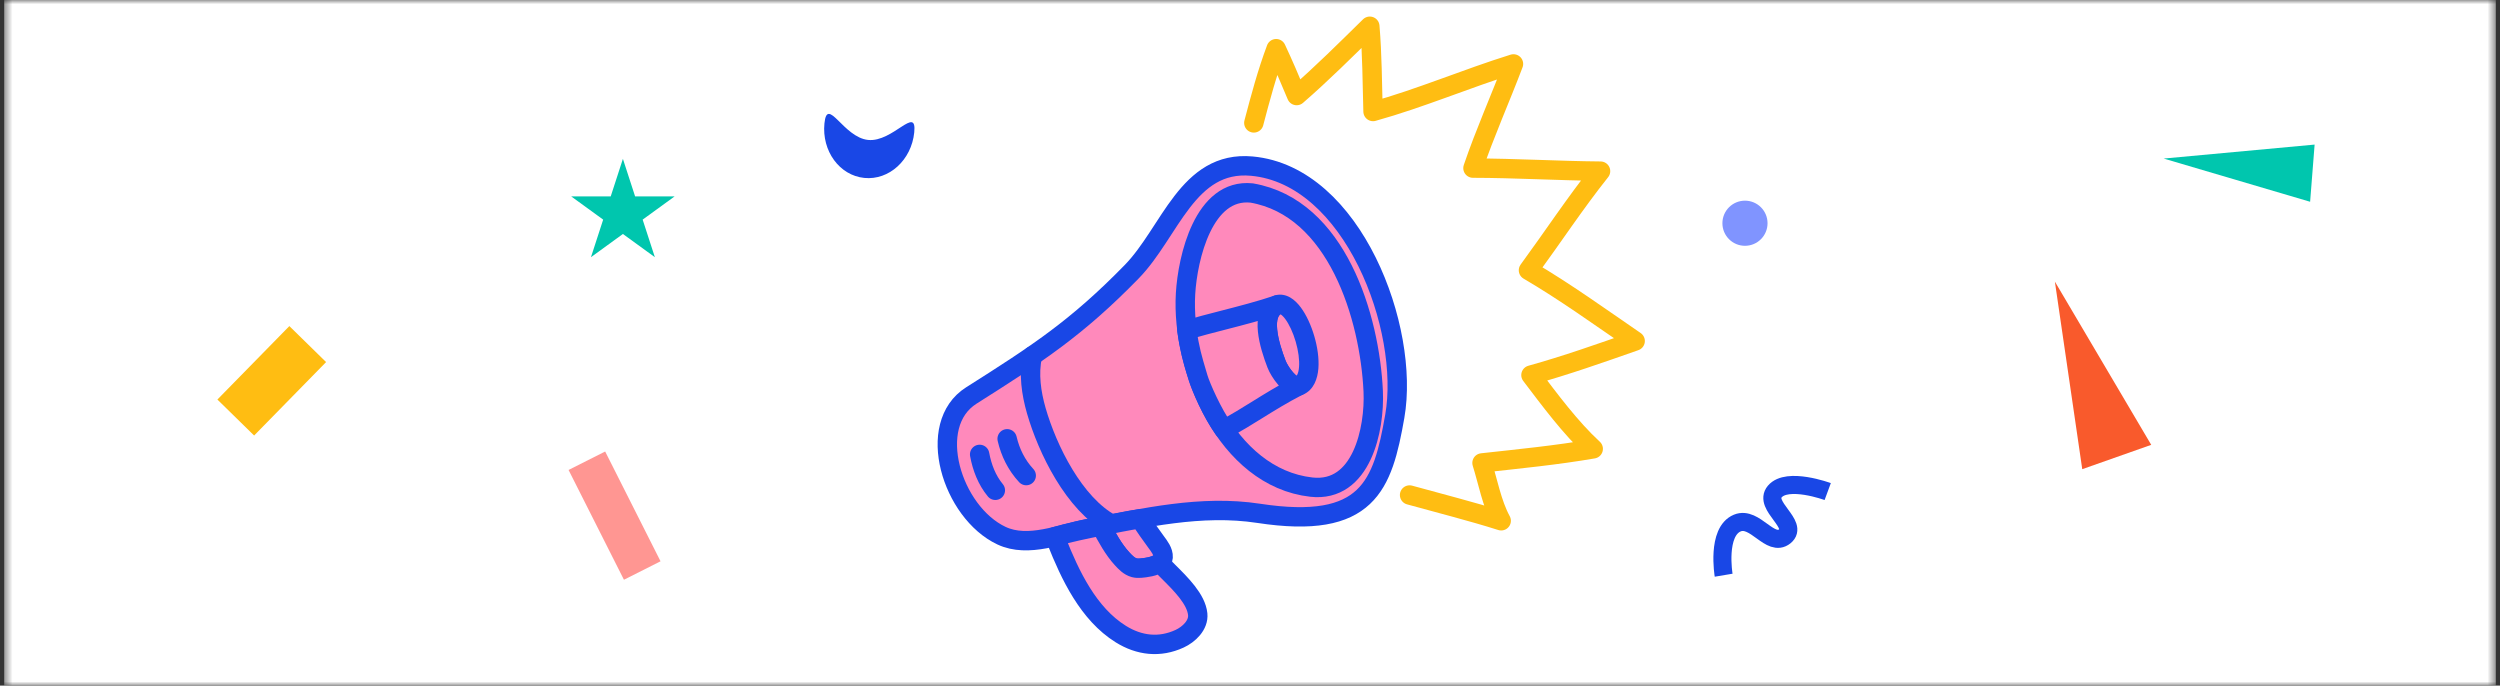 <svg width="299" height="82" viewBox="0 0 299 82" fill="none" xmlns="http://www.w3.org/2000/svg">
<rect x="0" y="0" width="299" height="82" fill="#333333" stroke="none"/>
<g clip-path="url(#clip0_1_5)">
<mask id="mask0_1_5" style="mask-type:luminance" maskUnits="userSpaceOnUse" x="0" y="0" width="299" height="82">
<path d="M298.5 0H0.5V82H298.5V0Z" fill="white"/>
</mask>
<g mask="url(#mask0_1_5)">
<path d="M298.5 0H0.5V82H298.5V0Z" fill="white"/>
<path d="M245.763 33.68L257.286 53.203L249.037 56.113L245.763 33.68Z" fill="#F95A2C"/>
<path d="M34.607 39L26 47.785L30.393 52.089L39 43.304L34.607 39Z" fill="#FFBD12"/>
<path d="M208.699 29.398C210.19 29.398 211.398 28.189 211.398 26.699C211.398 25.208 210.19 24 208.699 24C207.209 24 206 25.208 206 26.699C206 28.189 207.209 29.398 208.699 29.398Z" fill="#8094FF"/>
<path d="M258.775 18.963L276.828 17.292L276.29 24.131L258.775 18.963Z" fill="#00C6AE"/>
<path d="M68 56.208L74.624 69.338L79 67.13L72.377 54L68 56.208Z" fill="#FF9692"/>
<path d="M74.5 19L75.959 23.491H80.682L76.861 26.267L78.321 30.759L74.5 27.983L70.679 30.759L72.139 26.267L68.318 23.491H73.041L74.5 19Z" fill="#00C6AE"/>
<path d="M206.148 68.795C206.148 68.795 205.272 63.592 207.785 62.555C209.897 61.684 211.728 65.537 213.463 64.14C215.22 62.725 210.833 60.484 212.262 58.792C213.766 57.011 218.594 58.792 218.594 58.792" stroke="#1947E6" stroke-width="2.159"/>
<path d="M103.828 16.737C106.794 17.036 109.677 12.524 109.344 15.832C109.011 19.14 106.336 21.58 103.37 21.281C100.404 20.983 98.27 18.059 98.603 14.751C98.936 11.443 100.862 16.439 103.828 16.737Z" fill="#1947E6"/>
<path fill-rule="evenodd" clip-rule="evenodd" d="M150.529 61.393C163.632 63.396 165.365 58.063 166.817 49.786C168.654 39.32 161.831 20.979 149.72 19.868C142.018 19.162 139.973 27.764 135.348 32.503C128.756 39.259 124.045 42.318 116.172 47.301C110.604 50.825 113.849 61.269 119.774 64.064C122.994 65.583 126.917 63.822 130.125 63.217C136.859 61.947 143.649 60.341 150.529 61.393Z" fill="#FF89BB" stroke="#1947E6" stroke-width="2.319" stroke-miterlimit="1.5" stroke-linecap="round" stroke-linejoin="round"/>
<path d="M164.236 46.802C163.832 37.952 159.906 24.841 149.7 23.082C143.953 22.488 142.042 30.832 141.79 35.135C141.264 44.085 146.648 57.105 156.832 58.259C162.872 58.944 164.442 51.298 164.236 46.802Z" stroke="#1947E6" stroke-width="2.319" stroke-miterlimit="1.5" stroke-linecap="round" stroke-linejoin="round"/>
<path d="M152.801 36.445L152.456 35.338C152.41 35.352 152.365 35.369 152.321 35.389L152.801 36.445ZM152.321 35.389C150.503 36.216 150.307 38.169 150.441 39.609C150.584 41.141 151.142 42.795 151.592 43.967L153.757 43.134C153.321 42.001 152.863 40.593 152.751 39.394C152.63 38.103 152.941 37.655 153.282 37.5L152.321 35.389ZM151.592 43.967C151.843 44.619 152.376 45.484 152.977 46.146C153.279 46.478 153.654 46.823 154.079 47.055C154.495 47.281 155.151 47.498 155.845 47.198L154.924 45.069C155.166 44.965 155.307 45.083 155.19 45.019C155.083 44.961 154.91 44.824 154.695 44.587C154.264 44.113 153.894 43.49 153.757 43.134L151.592 43.967ZM155.845 47.198C157.168 46.626 157.584 45.228 157.677 44.09C157.775 42.88 157.564 41.487 157.193 40.217C156.823 38.947 156.262 37.689 155.576 36.768C155.234 36.31 154.818 35.875 154.321 35.587C153.805 35.286 153.151 35.121 152.456 35.338L153.147 37.552C153.07 37.576 153.049 37.53 153.155 37.592C153.282 37.665 153.478 37.835 153.716 38.154C154.188 38.787 154.647 39.769 154.967 40.866C155.286 41.962 155.433 43.06 155.365 43.902C155.291 44.815 155.014 45.031 154.924 45.069L155.845 47.198Z" fill="#1947E6"/>
<path d="M132.932 62.68C128.457 60.271 125.261 53.707 123.941 49.12C123.341 47.031 123.003 44.713 123.475 42.562" stroke="#1947E6" stroke-width="2.319" stroke-miterlimit="1.5" stroke-linecap="round" stroke-linejoin="round"/>
<path d="M117.165 54.346C117.449 55.895 118.031 57.421 119.043 58.64" stroke="#1947E6" stroke-width="2.319" stroke-miterlimit="1.5" stroke-linecap="round" stroke-linejoin="round"/>
<path d="M120.453 52.479C120.84 54.133 121.581 55.63 122.737 56.88" stroke="#1947E6" stroke-width="2.319" stroke-miterlimit="1.5" stroke-linecap="round" stroke-linejoin="round"/>
<path fill-rule="evenodd" clip-rule="evenodd" d="M136.262 62.057C134.889 62.267 133.243 62.608 131.686 62.912C132.328 64.183 133.213 65.758 134.185 66.812C134.602 67.264 135.045 67.735 135.659 67.902C135.904 67.968 136.171 67.972 136.423 67.951C137.168 67.888 139.039 67.666 139.111 66.645C139.157 65.982 138.638 65.31 138.265 64.811C137.59 63.909 136.955 62.977 136.33 62.041" fill="#FF89BB"/>
<path d="M136.262 62.057C134.889 62.267 133.243 62.608 131.686 62.912C132.328 64.183 133.213 65.758 134.185 66.812C134.602 67.264 135.045 67.735 135.659 67.902C135.904 67.968 136.171 67.972 136.423 67.951C137.168 67.888 139.039 67.666 139.111 66.645C139.157 65.982 138.638 65.31 138.265 64.811C137.59 63.909 136.955 62.977 136.33 62.041" stroke="#1947E6" stroke-width="2.319" stroke-miterlimit="1.5" stroke-linecap="round" stroke-linejoin="round"/>
<path d="M168.586 59.203C172.239 60.219 175.924 61.138 179.543 62.284C178.431 60.259 177.938 57.548 177.249 55.367C181.666 54.88 186.178 54.436 190.55 53.681C187.809 51.159 185.332 47.795 183.103 44.861C187.31 43.692 191.448 42.231 195.565 40.785C191.37 37.915 187.188 34.889 182.805 32.324C185.693 28.386 188.383 24.288 191.426 20.47C186.34 20.425 181.253 20.116 176.167 20.106C177.597 15.901 179.44 11.797 181.012 7.645C175.363 9.404 169.927 11.746 164.216 13.335C164.12 9.934 164.116 6.532 163.829 3.139C160.957 5.956 158.121 8.791 155.079 11.428C154.295 9.542 153.496 7.672 152.628 5.822C151.544 8.718 150.742 11.71 149.958 14.699" stroke="#FFBD12" stroke-width="2.319" stroke-miterlimit="1.5" stroke-linecap="round" stroke-linejoin="round"/>
<path d="M131.687 62.914C132.329 64.185 133.214 65.758 134.186 66.812C134.603 67.265 135.045 67.735 135.66 67.902C135.904 67.968 136.172 67.972 136.423 67.951C136.963 67.906 138.092 67.777 138.702 67.322C139.005 67.64 139.341 67.973 139.688 68.317C141.255 69.872 143.064 71.667 143.246 73.451C143.381 74.768 142.186 75.883 141.083 76.391C138.693 77.494 136.263 77.215 134.05 75.837C130.155 73.41 127.978 68.769 126.353 64.675C126.348 64.663 126.342 64.649 126.336 64.635C126.286 64.509 126.207 64.31 126.17 64.178C127.801 63.707 129.873 63.27 131.687 62.914Z" fill="#FF89BB"/>
<path d="M152.754 36.466C150.659 37.482 151.794 41.262 152.674 43.55C153.036 44.491 154.296 46.266 155.197 46.181C155.2 46.189 155.203 46.197 155.206 46.204C153.321 47.183 151.812 48.121 150.365 49.02C149.064 49.828 147.814 50.605 146.385 51.353C145.03 49.492 143.598 46.223 143.301 45.211C143.238 44.999 143.177 44.794 143.117 44.593C142.643 43.001 142.249 41.677 141.947 39.465C143.325 39.061 144.79 38.683 146.271 38.301C148.478 37.732 150.718 37.155 152.754 36.466Z" fill="#FF89BB"/>
<path d="M131.687 62.914C132.329 64.185 133.214 65.758 134.186 66.812C134.603 67.265 135.045 67.735 135.66 67.902C135.904 67.968 136.172 67.972 136.423 67.951C136.963 67.906 138.092 67.777 138.702 67.322C139.005 67.64 139.341 67.973 139.688 68.317C141.255 69.872 143.064 71.667 143.246 73.451C143.381 74.768 142.186 75.883 141.083 76.391C138.693 77.494 136.263 77.215 134.05 75.837C130.155 73.41 127.978 68.769 126.353 64.675C126.348 64.663 126.342 64.649 126.336 64.635C126.286 64.509 126.207 64.31 126.17 64.178C127.801 63.707 129.873 63.27 131.687 62.914Z" stroke="#1947E6" stroke-width="2.319" stroke-miterlimit="1.5" stroke-linecap="round" stroke-linejoin="round"/>
<path d="M152.754 36.466C150.659 37.482 151.794 41.262 152.674 43.55C153.036 44.491 154.296 46.266 155.197 46.181C155.2 46.189 155.203 46.197 155.206 46.204C153.321 47.183 151.812 48.121 150.365 49.02C149.064 49.828 147.814 50.605 146.385 51.353C145.03 49.492 143.598 46.223 143.301 45.211C143.238 44.999 143.177 44.794 143.117 44.593C142.643 43.001 142.249 41.677 141.947 39.465C143.325 39.061 144.79 38.683 146.271 38.301C148.478 37.732 150.718 37.155 152.754 36.466Z" stroke="#1947E6" stroke-width="2.319" stroke-miterlimit="1.5" stroke-linecap="round" stroke-linejoin="round"/>
</g>
</g>
<defs>
<clipPath id="clip0_1_5">
<rect width="299" height="82" fill="white"/>
</clipPath>
</defs>
</svg>
